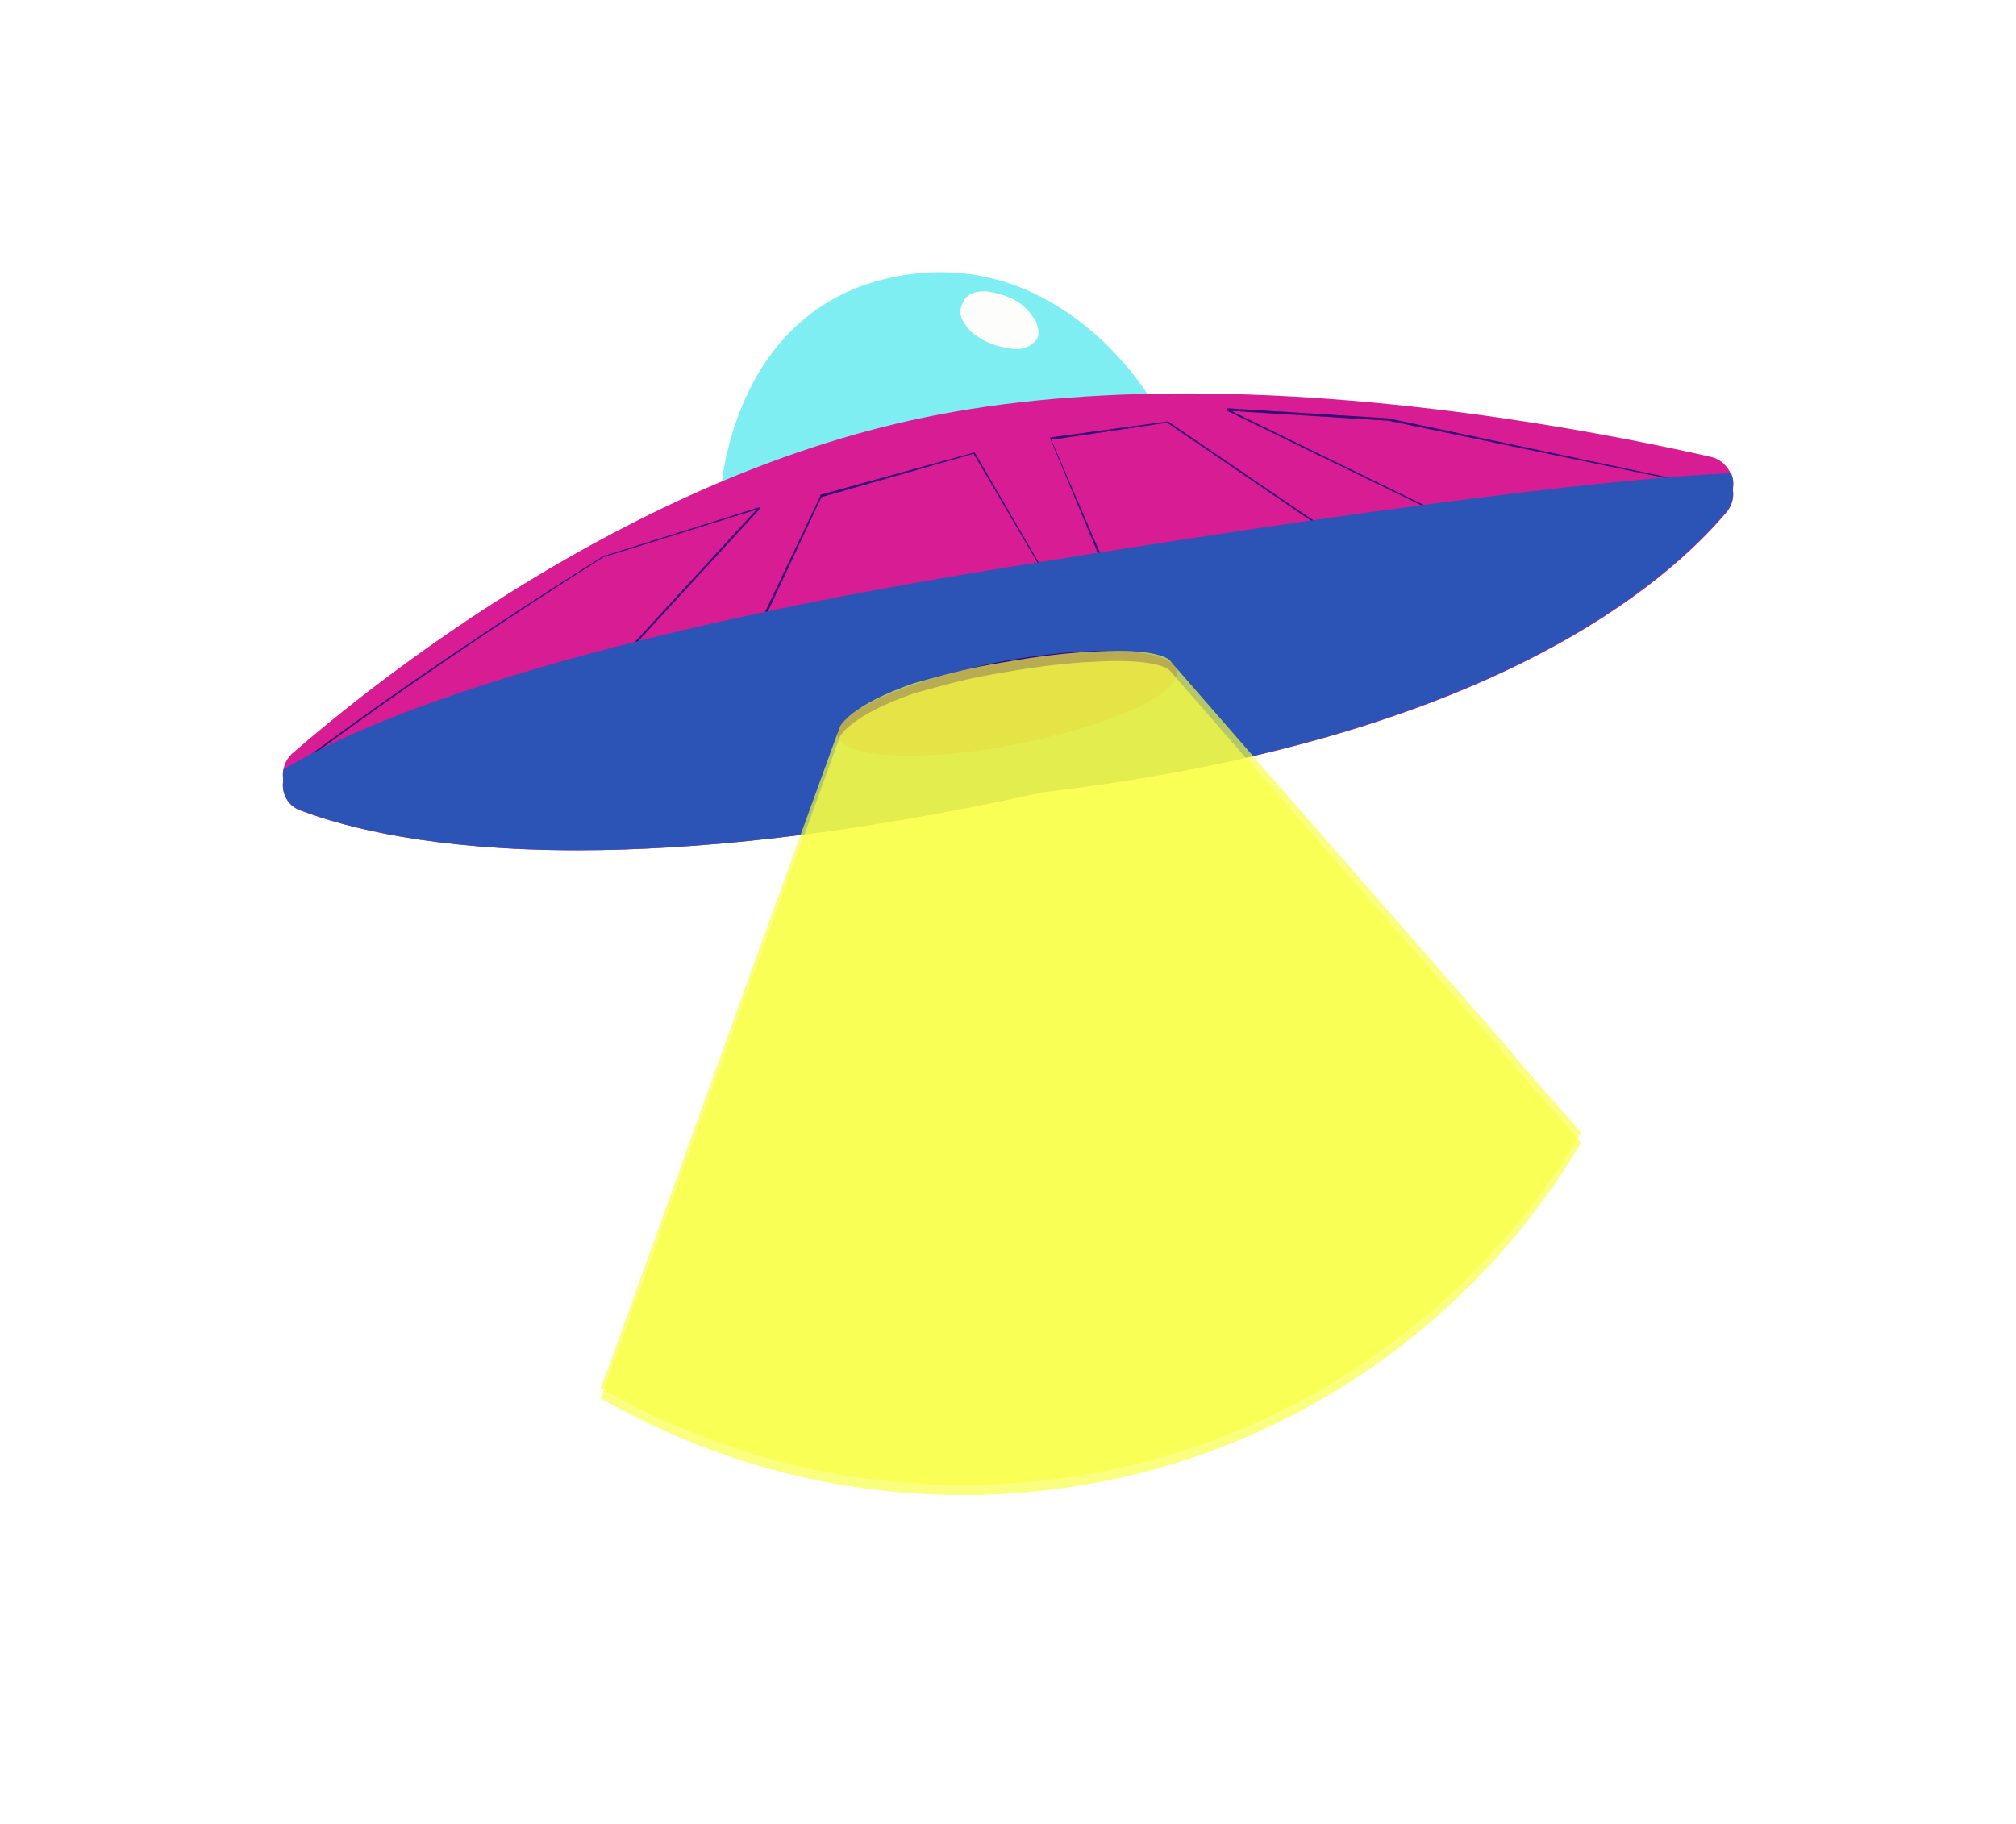 <svg width="1363" height="1233" xmlns="http://www.w3.org/2000/svg" xmlns:xlink="http://www.w3.org/1999/xlink" xml:space="preserve" overflow="hidden"><defs><filter id="fx0" x="-10%" y="-10%" width="120%" height="120%" filterUnits="userSpaceOnUse" primitiveUnits="userSpaceOnUse"><feComponentTransfer color-interpolation-filters="sRGB"><feFuncR type="discrete" tableValues="0.494 0.494"/><feFuncG type="discrete" tableValues="0.933 0.933"/><feFuncB type="discrete" tableValues="0.953 0.953"/><feFuncA type="linear" slope="0.278" intercept="0"/></feComponentTransfer><feGaussianBlur stdDeviation="7.996 7.949"/></filter><filter id="fx1" x="-10%" y="-10%" width="120%" height="120%" filterUnits="userSpaceOnUse" primitiveUnits="userSpaceOnUse"><feComponentTransfer color-interpolation-filters="sRGB"><feFuncR type="discrete" tableValues="0.494 0.494"/><feFuncG type="discrete" tableValues="0.933 0.933"/><feFuncB type="discrete" tableValues="0.953 0.953"/><feFuncA type="linear" slope="0.278" intercept="0"/></feComponentTransfer><feGaussianBlur stdDeviation="7.967 7.972"/></filter><filter id="fx2" x="-10%" y="-10%" width="120%" height="120%" filterUnits="userSpaceOnUse" primitiveUnits="userSpaceOnUse"><feComponentTransfer color-interpolation-filters="sRGB"><feFuncR type="discrete" tableValues="0.494 0.494"/><feFuncG type="discrete" tableValues="0.933 0.933"/><feFuncB type="discrete" tableValues="0.953 0.953"/><feFuncA type="linear" slope="0.278" intercept="0"/></feComponentTransfer><feGaussianBlur stdDeviation="7.967 7.949"/></filter><filter id="fx3" x="-10%" y="-10%" width="120%" height="120%" filterUnits="userSpaceOnUse" primitiveUnits="userSpaceOnUse"><feComponentTransfer color-interpolation-filters="sRGB"><feFuncR type="discrete" tableValues="0.973 0.973"/><feFuncG type="discrete" tableValues="1 1"/><feFuncB type="discrete" tableValues="0.255 0.255"/><feFuncA type="linear" slope="0.631" intercept="0"/></feComponentTransfer><feGaussianBlur stdDeviation="7.397 7.391"/></filter><clipPath id="clip4"><rect x="100" y="472" width="1363" height="1233"/></clipPath><clipPath id="clip5"><rect x="-7.544" y="-7.5" width="102.101" height="82"/></clipPath><clipPath id="clip6"><rect x="0" y="0" width="85" height="67"/></clipPath><clipPath id="clip7"><rect x="-7.516" y="-7.522" width="186.033" height="102.047"/></clipPath><clipPath id="clip8"><rect x="0" y="0" width="171" height="86"/></clipPath><clipPath id="clip9"><rect x="-7.516" y="-7.5" width="186.033" height="94"/></clipPath><clipPath id="clip10"><rect x="0" y="0" width="171" height="79"/></clipPath><clipPath id="clip11"><rect x="-7.507" y="-7.5" width="128.015" height="117"/></clipPath><clipPath id="clip12"><rect x="0" y="0" width="111" height="101"/></clipPath></defs><g clip-path="url(#clip4)" transform="translate(-100 -472)"><g clip-path="url(#clip5)" filter="url(#fx0)" transform="matrix(7.953 0 0 8 395 471)"><g clip-path="url(#clip6)"><path d="M42.855 23.984C41.629 23.984 40.343 24.104 39 24.369 24.772 27.17 24.146 42.984 24.146 42.984L60.854 34.915C60.854 34.915 54.602 23.984 42.855 23.984Z" fill="#7EEEF3" fill-rule="evenodd"/></g></g><path d="M735.819 656C726.072 656 715.845 656.955 705.168 659.074 592.009 681.487 587.03 808 587.03 808L878.97 743.446C878.97 743.446 829.244 656 735.819 656Z" fill="#7EEEF3" fill-rule="evenodd"/><g clip-path="url(#clip7)" filter="url(#fx1)" transform="matrix(7.982 0 0 7.977 99 553)"><g clip-path="url(#clip8)" transform="translate(1.77636e-15 0)"><path d="M100.527 24.054C93.069 24.054 85.472 24.624 78.325 26.109 53.261 31.32 32.042 48.358 24.854 54.593 24.43 55.016 24.231 55.417 24.13 55.942 23.931 56.988 24.43 58.136 25.578 58.537 29.39 59.991 36.769 61.914 49.025 61.914 58.836 61.914 71.775 60.681 88.507 56.988 126.375 52.523 141.355 39.204 146.345 33.292 146.971 32.568 147.069 31.62 146.746 30.896 146.446 30.274 145.921 29.651 145.099 29.449 137.84 27.799 119.652 24.054 100.527 24.054Z" fill="#D81D94" fill-rule="evenodd"/></g></g><path d="M901.451 738C841.917 738 781.275 742.545 724.227 754.387 524.153 795.954 354.775 931.867 297.397 981.597 294.013 984.977 292.426 988.176 291.617 992.363 290.03 1000.71 294.013 1009.86 303.177 1013.06 333.602 1024.66 392.508 1040 490.343 1040 568.654 1040 671.94 1030.16 805.502 1000.71 1107.78 965.091 1227.36 858.842 1267.19 811.683 1272.19 805.912 1272.97 798.346 1270.39 792.575 1268 787.611 1263.81 782.647 1257.25 781.032 1199.3 767.874 1054.12 738 901.451 738Z" fill="#D81D94" fill-rule="evenodd"/><path d="M613.192 815 507.621 848.092C438.877 891.336 370.762 936.946 306 985.161L306 985.97 306.808 985.97C371.54 937.755 439.685 892.115 507.621 848.871L611.395 816.587 611.395 816.587 507.621 929.579 507.621 930.388 508.609 930.388 614 815.809 614 815Z" fill="#320179" fill-rule="evenodd"/><path d="M758.256 778.03 654.596 806.518 654.596 807.302 608.03 905.186 609.017 906 609.824 905.186 655.374 808.116 758.256 778.814 811.192 869.101 812 869.101 759.063 778.03Z" fill="#320179" fill-rule="evenodd"/><path d="M889.064 757 810.03 767.781 810.03 768.559 851.542 868.191 852.532 869 853.341 868.191 810.81 769.368 889.064 757.808 1012.19 841.689 1013 841.689 1013 840.88 889.844 757Z" fill="#320179" fill-rule="evenodd"/><path d="M929.809 748.03 929 748.813 929.809 749.838 1084.3 825 1084.3 824.006 932.415 749.838 1038.64 756.435 1232.19 796.532 1233 796.532C1233 795.718 1233 795.718 1232.19 795.718L1038.64 754.838 929.809 748.03Z" fill="#320179" fill-rule="evenodd"/><g clip-path="url(#clip9)" filter="url(#fx2)" transform="matrix(7.982 0 0 8 99 607)"><g clip-path="url(#clip10)" transform="translate(1.77636e-15 0)"><path d="M146.746 23.984 146.746 23.984C141.453 24.183 125.426 25.431 85.089 31.987 45.649 38.319 29.746 45.599 24.13 49.016 23.931 50.061 24.43 51.208 25.578 51.609 29.39 53.062 36.769 54.984 49.025 54.984 58.836 54.984 71.775 53.752 88.507 50.061 126.375 45.599 141.355 32.287 146.345 26.378 146.971 25.655 147.069 24.707 146.746 23.984Z" fill="#2B54B6" fill-rule="evenodd"/></g></g><path d="M1270.39 792 1270.39 792C1228.14 793.589 1100.21 803.57 778.221 856.023 463.391 906.678 336.447 964.917 291.617 992.252 290.03 1000.61 294.013 1009.79 303.177 1012.99 333.602 1024.62 392.508 1040 490.343 1040 568.654 1040 671.94 1030.14 805.502 1000.61 1107.78 964.917 1227.36 858.421 1267.19 811.153 1272.19 805.368 1272.97 797.785 1270.39 792Z" fill="#2B54B6" fill-rule="evenodd"/><path d="M848.411 912.03C828.08 912.03 802.756 914.551 775.429 919.622 720.714 930.425 675.956 948.58 667.614 963.555 666.807 965.355 666.03 967.756 666.03 969.556 667.973 978.259 687.019 982.97 714.974 982.97 735.096 982.97 759.852 980.539 786.192 975.348 850.026 962.774 898.97 941.198 895.591 925.414 895.591 924.634 894.814 922.833 894.007 922.023 888.685 915.391 871.882 912.03 848.411 912.03Z" fill="#320179" fill-rule="evenodd"/><path d="M764.791 669C758.423 669 752.776 671.238 750.433 677.862 748.03 682.845 749.622 687.799 753.016 691.976 755.419 696.124 760.406 699.317 764.611 701.883 769.597 704.27 773.803 706.061 778.789 706.866 781.763 707.433 784.647 707.97 787.56 707.97 788.762 707.97 789.963 707.881 791.195 707.642 795.4 706.866 798.795 704.27 801.198 701.107 802.97 697.735 801.979 693.558 800.387 689.38 796.992 683.621 792.006 677.862 785.398 674.49 780.111 671.865 772.001 669 764.791 669Z" fill="#FDFDFB" fill-rule="evenodd"/><g clip-path="url(#clip11)" filter="url(#fx3)" transform="matrix(9.991 0 0 10 283 696)"><g clip-path="url(#clip12)" transform="matrix(1 0 0 1 0 1.42109e-14)"><path d="M57.291 22.291C56.859 22.291 56.373 22.302 55.83 22.335 53.913 22.413 51.598 22.674 48.107 23.329 46.349 23.668 44.694 24.168 43.515 24.485 39.206 25.979 38.528 27.395 38.528 27.395L32.46 44.084 25.556 63.246 22.983 70.398 22.323 72.132C29.548 76.275 37.868 78.684 46.85 78.684 64.65 78.684 80.195 69.144 88.677 54.861L85.186 50.877 82.93 48.227 69.797 33.211 60.818 22.91C60.818 22.91 60.257 22.291 57.291 22.291Z" fill="#F8FF41" fill-rule="evenodd" fill-opacity="0.675"/></g></g><path d="M855.389 912.03C851.074 912.03 846.22 912.15 840.796 912.479 821.649 913.257 798.516 915.862 763.637 922.418 746.078 925.801 729.537 930.8 717.761 933.973 674.702 948.911 667.93 963.071 667.93 963.071L607.311 1129.97 538.332 1321.59 512.622 1393.11 506.03 1410.44C578.215 1451.87 661.337 1475.97 751.082 1475.97 928.922 1475.97 1084.23 1380.56 1168.97 1237.74L1134.09 1197.89 1111.56 1171.4 980.342 1021.24 890.628 918.227C890.628 918.227 885.024 912.03 855.389 912.03Z" fill="#F8FF41" fill-rule="evenodd" fill-opacity="0.675"/></g></svg>